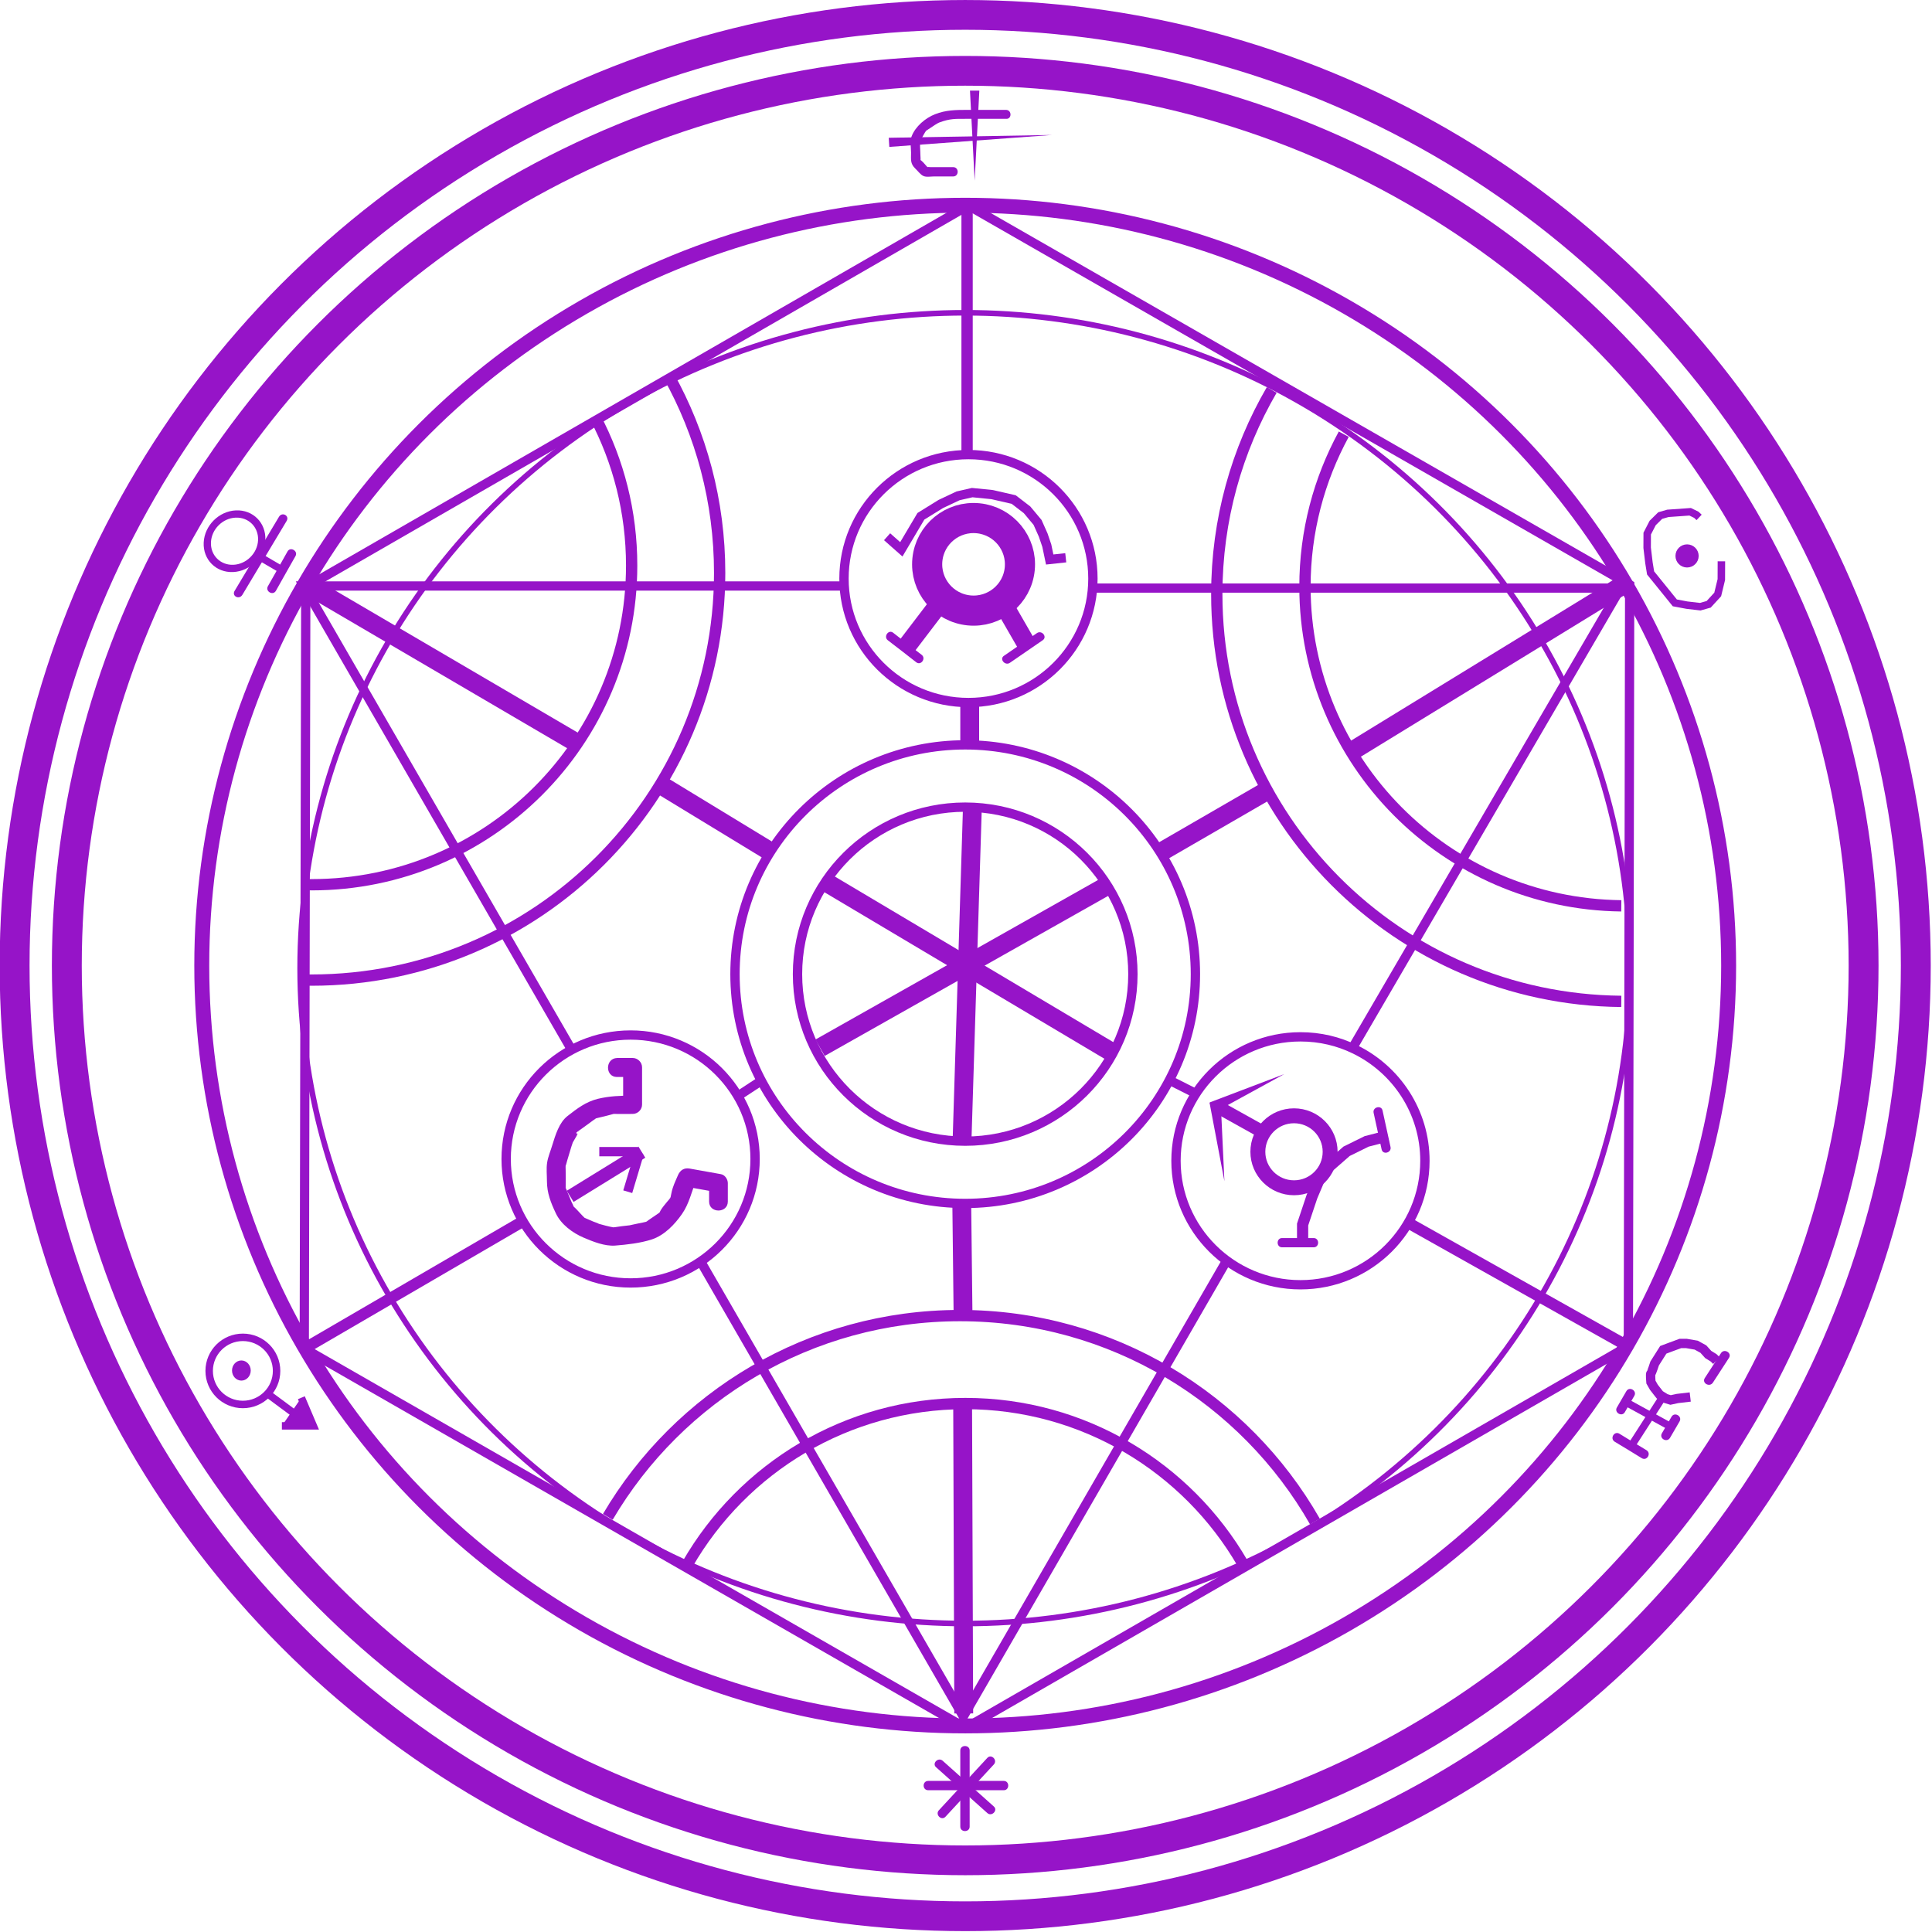 <?xml version="1.0" encoding="UTF-8" standalone="no"?>
<svg
   version="1.1"
   x="0px"
   y="0px"
   viewBox="0 0 512 512"
   xml:space="preserve"
   id="svg249"
   xmlns="http://www.w3.org/2000/svg"
   xmlns:svg="http://www.w3.org/2000/svg"><defs
   id="defs134">


















































































































			</defs>
    <svg:style
   type="text/css"
   id="style2">
	.st0{fill:none;stroke:#9614C8;stroke-width:16;stroke-miterlimit:10;}
    .st1{fill:none;stroke:#9614C8;stroke-width:8;stroke-miterlimit:10;}
    .st2{fill:none;stroke:#9614C8;stroke-width:5;stroke-miterlimit:10;}
    .st3{fill:none;stroke:#9614C8;stroke-width:3;stroke-miterlimit:10;}
    .st4{fill:#9614C8;}
    .st5{fill:none;stroke:#9614C8;stroke-width:7;stroke-miterlimit:10;}
    .st6{fill:none;stroke:#9614C8;stroke-width:6;stroke-miterlimit:10;}
    .st7{fill:none;stroke:#9614C8;stroke-width:4;stroke-miterlimit:10;}
    .st8{fill:#9614C8;stroke:#9614C8;stroke-miterlimit:10;}
    .st9{fill:#00AEEF;stroke:#9614C8;stroke-width:4;stroke-miterlimit:10;}
    .st10{fill:#9614C8;stroke:#9614C8;stroke-width:4;stroke-miterlimit:10;}
</svg:style>


    <g
   id="sulphur"
   transform="translate(-447.163,-26.77)">
</g>


    <g
   id="Overlay"
   transform="matrix(0.496,0,0,0.494,-221.314,-12.355)">
	<ellipse
   class="st0"
   cx="961.9"
   cy="543"
   rx="507.9"
   ry="510"
   id="ellipse4"
   style="stroke-width:15.967;stroke-dasharray:none" />
        <circle
   class="st0"
   cx="961.9"
   cy="543"
   r="480"
   id="circle6"
   style="stroke-width:15.967;stroke-dasharray:none" />
        <circle
   class="st1"
   cx="961.9"
   cy="543"
   r="407.9"
   id="circle8"
   style="stroke-width:7.984;stroke-dasharray:none" />
        <circle
   class="st2"
   cx="961.9"
   cy="547.6"
   r="123"
   id="circle10"
   style="stroke-width:4.99;stroke-dasharray:none" />
        <circle
   class="st2"
   cx="961.9"
   cy="547.6"
   r="89.6"
   id="circle12"
   style="stroke-width:4.99;stroke-dasharray:none" />
        <circle
   class="st2"
   cx="963.64"
   cy="335.39"
   r="66.5"
   id="circle14"
   style="stroke-width:4.99;stroke-dasharray:none" />
        <path
   class="st2"
   d="m 1170.124,587.931 c -8.8,-4.3 -18.6,-6.7 -29.1,-6.7 -36.7,0 -66.5,29.8 -66.5,66.5 0,36.7 29.8,66.5 66.5,66.5 36.7,0 66.5,-29.8 66.5,-66.5 0,-26.3 -15.3,-49 -37.4,-59.8"
   id="path16"
   style="stroke-width:4.99;stroke-dasharray:none" />
        <circle
   class="st2"
   cx="783.136"
   cy="646.758"
   r="66.5"
   id="circle18"
   style="stroke-width:4.99;stroke-dasharray:none" />
        <ellipse
   class="st3"
   cx="961.9"
   cy="544.381"
   rx="355.34"
   ry="351.575"
   id="ellipse20"
   style="stroke-width:2.994;stroke-dasharray:none" />
</g>
    <polyline
   class="st2"
   points="901.1,339.4 611.4,339.4 755.3,589.1  "
   id="polyline23"
   transform="matrix(0.492,0,0,0.491,-220.296,-11.354)"
   style="stroke-width:4.99;stroke-dasharray:none" /><path
   class="st2"
   d="M 224.468,149.717"
   id="path25"
   style="stroke-width:4.99;stroke-dasharray:none" /><polyline
   class="st2"
   points="1172.3,588.9 1316,339.4 1033.9,339.4  "
   id="polyline27"
   transform="matrix(0.497,0,0,0.491,-224.568,-10.798)"
   style="stroke-width:4.99;stroke-dasharray:none" /><polyline
   class="st2"
   points="821.5,704.1 963.7,950.9 1105.6,704.7  "
   id="polyline29"
   transform="matrix(0.492,0,0,0.491,-218.84,-11.998)"
   style="stroke-width:4.99;stroke-dasharray:none" /><polygon
   class="st2"
   points="964.4,136.4 607.5,342.5 606.7,753.3 962.9,958.1 1319.9,752 1320.6,341.1 "
   id="polygon31"
   transform="matrix(0.492,0,0,0.491,-217.858,-12.504)"
   style="stroke-width:4.99;stroke-dasharray:none" /><path
   class="st3"
   d="M 257.723,56.867"
   id="path33"
   style="stroke-width:2.994;stroke-dasharray:none" /><line
   class="st3"
   x1="256.287"
   y1="120.272"
   x2="256.287"
   y2="55.595"
   id="line35"
   style="stroke-width:2.994;stroke-dasharray:none" /><line
   class="st3"
   x1="81.841"
   y1="356.687"
   x2="139.058"
   y2="323.366"
   id="line37"
   style="stroke-width:2.994;stroke-dasharray:none" /><line
   class="st3"
   x1="430.063"
   y1="356.021"
   x2="372.944"
   y2="323.927"
   id="line39"
   style="stroke-width:2.994;stroke-dasharray:none" /><path
   class="st3"
   d="M 181.22,413.879"
   id="path41"
   style="stroke-width:2.994;stroke-dasharray:none" /><path
   class="st3"
   d="m 348.467,403.215 c -18.597,-32.585 -53.773,-54.57 -94.066,-54.57 -39.801,0 -74.535,21.396 -93.328,53.343"
   id="path43"
   style="stroke-width:2.994;stroke-dasharray:none" /><path
   class="st3"
   d="m 329.28,414.257 c -14.661,-25.273 -42.064,-42.302 -73.452,-42.302 -31.487,0 -58.988,17.127 -73.649,42.596"
   id="path45"
   style="stroke-width:2.994;stroke-dasharray:none" /><path
   class="st3"
   d="m 337.023,103.336 c -9.249,15.9 -14.563,34.401 -14.563,54.128 0,59.281 47.919,107.374 107.202,107.913"
   id="path47"
   style="stroke-width:2.994;stroke-dasharray:none" /><path
   class="st3"
   d="m 356.111,115.065 c -6.543,12.023 -10.282,25.764 -10.282,40.388 0,46.375 37.44,84.064 83.833,84.603"
   id="path49"
   style="stroke-width:2.994;stroke-dasharray:none" /><path
   class="st3"
   d="m 81.103,259.738 c 0.492,0 0.984,0 1.427,0 59.775,0 108.186,-48.338 108.186,-107.913 0,-18.992 -4.92,-36.854 -13.579,-52.362"
   id="path51"
   style="stroke-width:2.994;stroke-dasharray:none" /><path
   class="st3"
   d="m 79.873,234.416 c 0.886,0.049 1.771,0.049 2.706,0.049 46.836,0 84.817,-37.885 84.817,-84.603 0,-14.182 -3.493,-27.58 -9.692,-39.357"
   id="path53"
   style="stroke-width:2.994;stroke-dasharray:none" /><path
   class="st4"
   d="m 430.604,374.228 c 0.836,-1.423 1.673,-2.895 2.509,-4.319 0.787,-1.374 -1.328,-2.601 -2.116,-1.227 -0.836,1.423 -1.673,2.895 -2.509,4.319 -0.787,1.325 1.328,2.601 2.116,1.227 z"
   id="path55"
   style="stroke-width:0.49;stroke-dasharray:none" /><path
   class="st4"
   d="m 73.113,156.574 c 1.745,-3.079 3.441,-6.158 5.185,-9.188 0.797,-1.368 -1.358,-2.611 -2.106,-1.243 -1.745,3.079 -3.441,6.158 -5.185,9.188 -0.797,1.368 1.309,2.611 2.106,1.243 z"
   id="path61"
   style="stroke-width:0.49;stroke-dasharray:none" /><polyline
   class="st2"
   points="920.5,321.8 928.8,327.8 937.5,309 947.5,301.3 956.3,296 963.7,293.5 974.5,293.5 986.3,295   994,299.8 1000.3,306 1004,312.5 1006.5,318 1008.8,325.3 1017.3,323.5  "
   id="polyline67"
   transform="matrix(0.49,0.049,-0.049,0.488,-200.19,-59.902)"
   style="stroke-width:4.99;stroke-dasharray:none" /><line
   class="st2"
   x1="249.651"
   y1="158.978"
   x2="240.042"
   y2="171.584"
   id="line69"
   style="stroke-width:4.99;stroke-dasharray:none" /><line
   class="st2"
   x1="266.032"
   y1="160.312"
   x2="271.851"
   y2="170.409"
   id="line71"
   style="stroke-width:4.99;stroke-dasharray:none" /><ellipse
   class="st1"
   cx="271.541"
   cy="123.279"
   id="circle73"
   rx="12.299"
   ry="12.268"
   transform="rotate(5.681)"
   style="stroke-width:7.984;stroke-dasharray:none" /><path
   class="st4"
   d="m 235.287,169.681 c 2.527,1.928 5.006,3.851 7.529,5.828 1.239,0.962 2.672,-1.016 1.433,-1.978 -2.527,-1.928 -5.006,-3.851 -7.529,-5.828 -1.234,-1.01 -2.672,1.016 -1.433,1.978 z"
   id="path75"
   style="stroke-width:0.49;stroke-dasharray:none" /><path
   class="st4"
   d="m 267.62,175.659 c 2.916,-1.978 5.788,-4.011 8.704,-5.989 1.326,-0.904 -0.267,-2.788 -1.543,-1.88 -2.916,1.978 -5.788,4.011 -8.704,5.989 -1.321,0.855 0.271,2.739 1.543,1.88 z"
   id="path81"
   style="stroke-width:0.49;stroke-dasharray:none" /><path
   class="st4"
   d="m 339.77,330.552 c 2.804,0 5.559,0 8.364,0 1.574,0 1.574,-2.454 0,-2.454 -2.804,0 -5.559,0 -8.364,0 -1.574,0 -1.574,2.454 0,2.454 z"
   id="path87"
   style="stroke-width:0.49;stroke-dasharray:none" /><path
   class="st4"
   d="m 368.502,303.954 c -0.689,-3.239 -1.427,-6.429 -2.116,-9.668 -0.344,-1.521 -2.706,-0.883 -2.361,0.638 0.689,3.239 1.427,6.429 2.116,9.668 0.344,1.57 2.706,0.883 2.361,-0.638 z"
   id="path93"
   style="stroke-width:0.49;stroke-dasharray:none" /><polygon
   class="st4"
   points="1088.1,618.7 1094.1,618 1096.1,661 "
   id="polygon99"
   transform="matrix(0.492,0,0,0.491,-214.799,-11.514)"
   style="stroke-width:0.998;stroke-dasharray:none" /><polygon
   class="st4"
   points="1130.1,602 1092.4,622.7 1089.9,617.3 "
   id="polygon103"
   transform="matrix(0.492,0,0,0.491,-215.666,-10.936)"
   style="stroke-width:0.998;stroke-dasharray:none" /><line
   class="st2"
   x1="82.386"
   y1="155.608"
   x2="153.674"
   y2="197.37"
   id="line107"
   style="stroke-width:4.99;stroke-dasharray:none" /><line
   class="st2"
   x1="175.173"
   y1="208.045"
   x2="203.314"
   y2="225.172"
   id="line109"
   style="stroke-width:4.99;stroke-dasharray:none" /><line
   class="st2"
   x1="218.206"
   y1="233.389"
   x2="294.49"
   y2="278.755"
   id="line111"
   style="stroke-width:4.99;stroke-dasharray:none" /><line
   class="st2"
   x1="217.322"
   y1="277.663"
   x2="292.781"
   y2="235.057"
   id="line113"
   style="stroke-width:4.99;stroke-dasharray:none" /><path
   class="st2"
   d="M 255.854,295.022"
   id="path115"
   style="stroke-width:4.99;stroke-dasharray:none" /><line
   class="st2"
   x1="254.969"
   y1="301.763"
   x2="257.723"
   y2="213.053"
   id="line117"
   style="stroke-width:4.99;stroke-dasharray:none" /><line
   class="st2"
   x1="256.985"
   y1="197.313"
   x2="256.985"
   y2="186.744"
   id="line119"
   style="stroke-width:4.99;stroke-dasharray:none" /><line
   class="st2"
   x1="196.226"
   y1="290.017"
   x2="202.376"
   y2="285.993"
   id="line121"
   style="stroke-width:2.452;stroke-dasharray:none" /><line
   class="st2"
   x1="255.216"
   y1="348.45"
   x2="254.871"
   y2="318.348"
   id="line123"
   style="stroke-width:4.99;stroke-dasharray:none" /><line
   class="st2"
   x1="255.399"
   y1="454.071"
   x2="255.104"
   y2="371.185"
   id="line125"
   style="stroke-width:4.99;stroke-dasharray:none" /><line
   class="st2"
   x1="429.15"
   y1="155.619"
   x2="357.567"
   y2="199.491"
   id="line127"
   style="stroke-width:4.99;stroke-dasharray:none" /><line
   class="st2"
   x1="307.364"
   y1="225.976"
   x2="335.357"
   y2="209.781"
   id="line129"
   style="stroke-width:4.99;stroke-dasharray:none" />
    <path
   class="st4"
   id="salt"
   d="m 163.502,285.414 c 1.389,0 2.779,0 4.119,0 -0.844,-0.84 -1.638,-1.631 -2.481,-2.471 0,3.311 0,6.573 0,9.884 0.844,-0.84 1.638,-1.631 2.481,-2.471 -3.275,0 -6.004,0.099 -9.18,0.84 -3.176,0.791 -5.508,2.57 -8.088,4.596 -2.183,1.73 -3.176,5.041 -3.97,7.611 -0.447,1.532 -1.141,3.114 -1.389,4.695 -0.248,1.581 -0.05,3.311 -0.05,4.942 0,3.114 1.042,5.733 2.382,8.55 1.389,2.916 4.416,5.14 7.294,6.375 2.531,1.087 5.607,2.323 8.386,2.125 3.126,-0.247 6.699,-0.642 9.726,-1.631 3.325,-1.087 6.054,-3.954 7.989,-6.721 1.935,-2.768 2.531,-5.931 3.821,-9.044 -1.042,0.593 -2.035,1.137 -3.077,1.73 2.779,0.494 5.508,0.988 8.287,1.483 -0.595,-0.791 -1.191,-1.581 -1.836,-2.372 0,1.631 0,3.262 0,4.893 0,3.163 4.962,3.163 4.962,0 0,-1.631 0,-3.262 0,-4.893 0,-0.988 -0.744,-2.175 -1.836,-2.372 -2.779,-0.494 -5.508,-0.988 -8.287,-1.483 -1.439,-0.247 -2.481,0.395 -3.077,1.73 -0.447,1.087 -0.992,2.175 -1.34,3.262 -0.248,0.692 -0.397,1.433 -0.546,2.175 -0.05,0.297 -0.099,0.642 -0.248,0.89 0.397,-1.038 0,-0.099 -0.198,0.099 -0.496,0.593 -2.58,2.916 -2.58,3.707 0,0.494 1.092,-0.544 0.595,-0.593 -0.149,0 -0.695,0.445 -0.794,0.544 -0.893,0.593 -1.786,1.236 -2.68,1.829 -0.248,0.198 -0.496,0.395 -0.794,0.544 -0.546,0.297 0.794,-0.247 0.198,-0.099 -0.744,0.198 -1.538,0.346 -2.332,0.494 -0.595,0.148 -1.241,0.247 -1.836,0.395 -0.645,0.148 0.844,-0.099 0.248,0 -0.447,0.049 -0.893,0.099 -1.29,0.148 -0.893,0.099 -1.786,0.198 -2.68,0.346 -0.298,0.049 -0.595,0.099 -0.893,0.099 -0.595,0.049 0.893,0.148 0.248,0.049 -1.489,-0.247 -3.027,-0.692 -4.466,-1.087 1.191,0.297 -0.744,-0.346 -1.092,-0.494 -0.744,-0.346 -1.538,-0.642 -2.283,-0.988 -0.595,-0.297 0.595,0.544 0.099,0.099 -0.248,-0.198 -0.447,-0.494 -0.695,-0.692 -0.744,-0.741 -1.439,-1.631 -2.233,-2.323 -1.092,-0.939 0.05,-0.099 0,0.346 0.05,-0.494 -0.645,-1.532 -0.794,-2.026 -0.347,-0.84 -0.695,-1.68 -1.042,-2.52 -0.099,-0.247 -0.198,-0.544 -0.347,-0.791 -0.198,-0.445 0,0.939 0,0.099 0.05,-1.532 0,-3.114 0,-4.695 0,-0.544 -0.05,-1.137 0,-1.73 -0.149,1.384 0.298,-0.692 0.447,-1.087 0.496,-1.532 0.893,-3.114 1.439,-4.646 0.149,-0.544 -0.397,0.791 -0.099,0.198 0.099,-0.198 0.198,-0.395 0.298,-0.544 0.447,-0.791 1.141,-1.779 1.34,-2.669 0.397,-1.483 -0.298,1.878 -0.595,0.395 0,-0.049 0.695,-0.494 0.744,-0.544 0.844,-0.593 1.687,-1.236 2.531,-1.829 0.645,-0.494 1.34,-0.988 1.985,-1.433 0.447,-0.297 -0.695,0.247 -0.298,0.099 0.298,-0.099 0.695,-0.148 0.992,-0.247 1.042,-0.247 2.134,-0.494 3.176,-0.791 0.298,-0.099 0.595,-0.148 0.943,-0.247 0.496,-0.099 -0.992,0 0,0.049 1.638,0.049 3.275,0 4.863,0 1.34,0 2.481,-1.137 2.481,-2.471 0,-3.311 0,-6.573 0,-9.884 0,-1.334 -1.141,-2.471 -2.481,-2.471 -1.389,0 -2.779,0 -4.119,0 -3.225,0.099 -3.225,5.041 -0.05,5.041 z"
   style="stroke-width:0.494;stroke-dasharray:none" /><line
   class="st5"
   x1="170.102"
   y1="305.331"
   x2="151.096"
   y2="317.044"
   id="line137"
   style="stroke-width:3.46;stroke-dasharray:none" /><path
   class="st3"
   d="M 158.986,305.331"
   id="path139"
   style="stroke-width:1.483;stroke-dasharray:none" /><polyline
   class="st2"
   points="777.1,665.5 782.8,646.4 780.9,644 761.9,644  "
   id="polyline141"
   transform="matrix(0.496,0,0,0.494,-219.084,-12.94)"
   style="stroke-width:4.99;stroke-dasharray:none" />
    <ellipse
   class="st1"
   cx="342.923"
   cy="305.235"
   id="circle145"
   rx="9.577"
   ry="9.538"
   style="stroke-width:3.954;stroke-dasharray:none" /><polyline
   class="st6"
   points="1136.8,695.3 1136.8,683.3 1141.8,668.3 1147.2,655.5 1160.3,644 1171,638.7 1182.2,635.8  "
   id="polyline147"
   transform="matrix(0.496,0,0,0.494,-218.649,-13.036)"
   style="stroke-width:5.988;stroke-dasharray:none" /><line
   class="st5"
   x1="334.835"
   y1="300.095"
   x2="322.776"
   y2="293.373"
   id="line149"
   style="stroke-width:3.46;stroke-dasharray:none" />
    <path
   class="st4"
   d="m 256.968,484.067 c 0,-6.721 0,-13.442 0,-20.164 0,-1.581 -2.481,-1.581 -2.481,0 0,6.721 0,13.442 0,20.164 0,1.581 2.481,1.581 2.481,0 z"
   id="path153"
   style="stroke-width:0.494;stroke-dasharray:none" /><path
   class="st4"
   d="m 246.002,474.43 c 6.649,0 13.299,0 19.998,0 1.588,0 1.588,-2.471 0,-2.471 -6.649,0 -13.299,0 -19.998,0 -1.638,0 -1.638,2.471 0,2.471 z"
   id="path159"
   style="stroke-width:0.494;stroke-dasharray:none" /><path
   class="st4"
   d="m 263.369,478.73 c -4.516,-4.053 -9.031,-8.056 -13.547,-12.108 -1.191,-1.038 -2.928,0.692 -1.737,1.73 4.516,4.053 9.031,8.056 13.547,12.108 1.141,1.087 2.928,-0.692 1.737,-1.73 z"
   id="path165"
   style="stroke-width:0.494;stroke-dasharray:none" /><path
   class="st4"
   d="m 250.567,481.448 c 4.268,-4.596 8.535,-9.242 12.802,-13.838 1.092,-1.186 -0.695,-2.916 -1.737,-1.73 -4.267,4.596 -8.535,9.242 -12.802,13.838 -1.092,1.137 0.645,2.916 1.737,1.73 z"
   id="path171"
   style="stroke-width:0.494;stroke-dasharray:none" />
    <ellipse
   class="st7"
   cx="64.365"
   cy="363.304"
   id="circle178"
   rx="8.932"
   ry="8.896"
   style="stroke-width:1.977;stroke-dasharray:none" /><ellipse
   class="st8"
   cx="63.968"
   cy="363.205"
   rx="2.233"
   ry="2.422"
   id="ellipse180"
   style="stroke-width:0.494;stroke-dasharray:none" /><polyline
   class="st9"
   points="610,791.3 606.7,788.9 586.4,773.8  "
   id="polyline182"
   transform="matrix(0.496,0,0,0.494,-220.118,-13.036)"
   style="stroke-width:3.992;stroke-dasharray:none" /><polyline
   class="st10"
   points="594.4,791.3 611.2,791.3 604.8,776.2  "
   id="polyline184"
   transform="matrix(0.496,0,0,0.494,-220.118,-13.036)"
   style="stroke-width:3.992;stroke-dasharray:none" />
    <ellipse
   class="st7"
   cx="68.961"
   cy="146.609"
   rx="7.212"
   ry="7.216"
   id="ellipse187"
   transform="matrix(0.999,-0.044,-0.046,0.999,0,0)"
   style="stroke-width:1.927;stroke-dasharray:none" /><path
   class="st4"
   d="m 64.225,157.645 c 3.914,-6.549 7.827,-13.051 11.741,-19.6 0.824,-1.389 -1.208,-2.479 -2.032,-1.09 -3.914,6.549 -7.827,13.051 -11.741,19.6 -0.873,1.392 1.159,2.482 2.032,1.09 z"
   id="path189"
   style="stroke-width:0.481;stroke-dasharray:none" /><line
   class="st7"
   x1="74.135"
   y1="150.676"
   x2="69.04"
   y2="147.687"
   id="line195"
   style="stroke-width:1.923;stroke-dasharray:none" />
    <path
   class="st4"
   d="m 427.932,382.081 c 2.382,1.433 4.764,2.866 7.146,4.349 1.389,0.84 2.63,-1.285 1.241,-2.125 -2.382,-1.433 -4.764,-2.866 -7.146,-4.349 -1.389,-0.84 -2.63,1.285 -1.241,2.125 z"
   id="path198"
   style="stroke-width:0.494;stroke-dasharray:none" /><line
   class="st7"
   x1="431.555"
   y1="371.95"
   x2="442.372"
   y2="377.88"
   id="line204"
   style="stroke-width:1.977;stroke-dasharray:none" /><line
   class="st7"
   x1="432.249"
   y1="383.267"
   x2="440.387"
   y2="370.615"
   id="line206"
   style="stroke-width:1.977;stroke-dasharray:none" /><path
   class="st4"
   d="m 442.571,381.043 c 0.844,-1.433 1.687,-2.916 2.531,-4.349 0.794,-1.384 -1.34,-2.619 -2.134,-1.236 -0.844,1.433 -1.687,2.916 -2.531,4.349 -0.844,1.384 1.29,2.619 2.134,1.236 z"
   id="path208"
   style="stroke-width:0.494;stroke-dasharray:none" /><path
   class="st2"
   d="m 447.93,370.22 -3.374,0.395 -1.836,0.395 -1.29,-0.395 -1.588,-0.988 -1.538,-1.977 -0.794,-1.384 c 0,0 -0.198,-2.175 0,-2.323 0.198,-0.148 0.992,-2.619 0.992,-2.619 l 2.283,-3.608 1.836,-0.692 2.68,-0.988 h 1.638 l 2.58,0.445 1.886,1.038 1.29,1.433 1.439,0.89 0.744,0.741"
   id="path214"
   style="stroke-width:2.471;stroke-dasharray:none" /><path
   class="st4"
   d="m 453.934,366.415 c 1.439,-2.175 2.828,-4.398 4.267,-6.573 0.844,-1.334 -1.29,-2.57 -2.134,-1.236 -1.439,2.175 -2.828,4.398 -4.267,6.573 -0.893,1.334 1.241,2.57 2.134,1.236 z"
   id="path216"
   style="stroke-width:0.494;stroke-dasharray:none" />
    <ellipse
   class="st8"
   cx="447.612"
   cy="145.734"
   id="circle225"
   transform="rotate(0.204)"
   rx="2.828"
   ry="2.817"
   style="stroke-width:0.494;stroke-dasharray:none" /><polyline
   class="st7"
   points="1367.8,326 1367.8,335.8 1365.9,343.8 1361.1,349.1 1356.6,350.4 1349.5,349.6 1343,348.4    1330,332.4 1329.1,327 1328.1,318.9 1328.1,311.3 1331,305.6 1335,301.6 1339.1,300.4 1351,299.5 1354.3,301.1 1355.8,302.5   "
   id="polyline227"
   transform="matrix(0.496,0.002,-0.002,0.494,-221.588,-15.03)"
   style="stroke-width:3.992;stroke-dasharray:none" />
    <polygon
   id="tin"
   class="st4"
   points="921.9,105.2 921.6,100.3 1008.8,98.8 "
   transform="matrix(0.496,0,0,0.494,-221.586,-13.036)"
   style="stroke-width:0.998;stroke-dasharray:none" /><polygon
   class="st4"
   points="965,75 970,75 967.5,123.3 "
   id="polygon235"
   transform="matrix(0.496,0,0,0.494,-221.586,-13.036)"
   style="stroke-width:0.998;stroke-dasharray:none" /><path
   class="st4"
   d="m 266.595,29.12 c -3.474,0 -6.947,0 -10.421,0 -2.928,0 -5.558,0.049 -8.336,1.137 -2.58,0.988 -5.26,3.262 -6.252,5.881 -0.496,1.236 -0.149,2.965 -0.149,4.3 0,1.878 -0.248,2.916 1.141,4.25 0.595,0.544 1.34,1.581 2.084,1.927 0.794,0.395 1.935,0.148 2.828,0.148 1.687,0 3.424,0 5.111,0 1.588,0 1.588,-2.471 0,-2.471 -1.489,0 -2.977,0 -4.466,0 -0.496,0 -1.042,0 -1.538,0 -0.347,0 -0.893,-0.099 -1.191,0 0.546,-0.198 0.893,0.642 0.149,-0.247 -0.347,-0.395 -1.34,-1.631 -1.836,-1.73 0.149,0.049 0,0.988 0.198,0.297 0.099,-0.395 0,-1.038 0,-1.483 0,-1.334 -0.248,-2.965 0,-4.3 -0.198,0.988 0.645,-0.741 0.893,-1.186 0.198,-0.346 0.397,-0.692 0.645,-1.038 0.298,-0.494 -0.595,0.395 0.05,0 0.744,-0.494 1.489,-0.988 2.233,-1.483 0.645,-0.395 0.893,-0.544 1.141,-0.642 2.928,-1.087 4.267,-0.988 7.344,-0.988 3.474,0 6.947,0 10.421,0 1.538,0.099 1.538,-2.372 -0.05,-2.372 z"
   id="path239"
   style="stroke-width:0.494;stroke-dasharray:none" />
<line
   class="st2"
   x1="309.998"
   y1="286.303"
   x2="316.558"
   y2="289.617"
   id="line1027"
   style="stroke-width:2.452;stroke-dasharray:none" /></svg>
